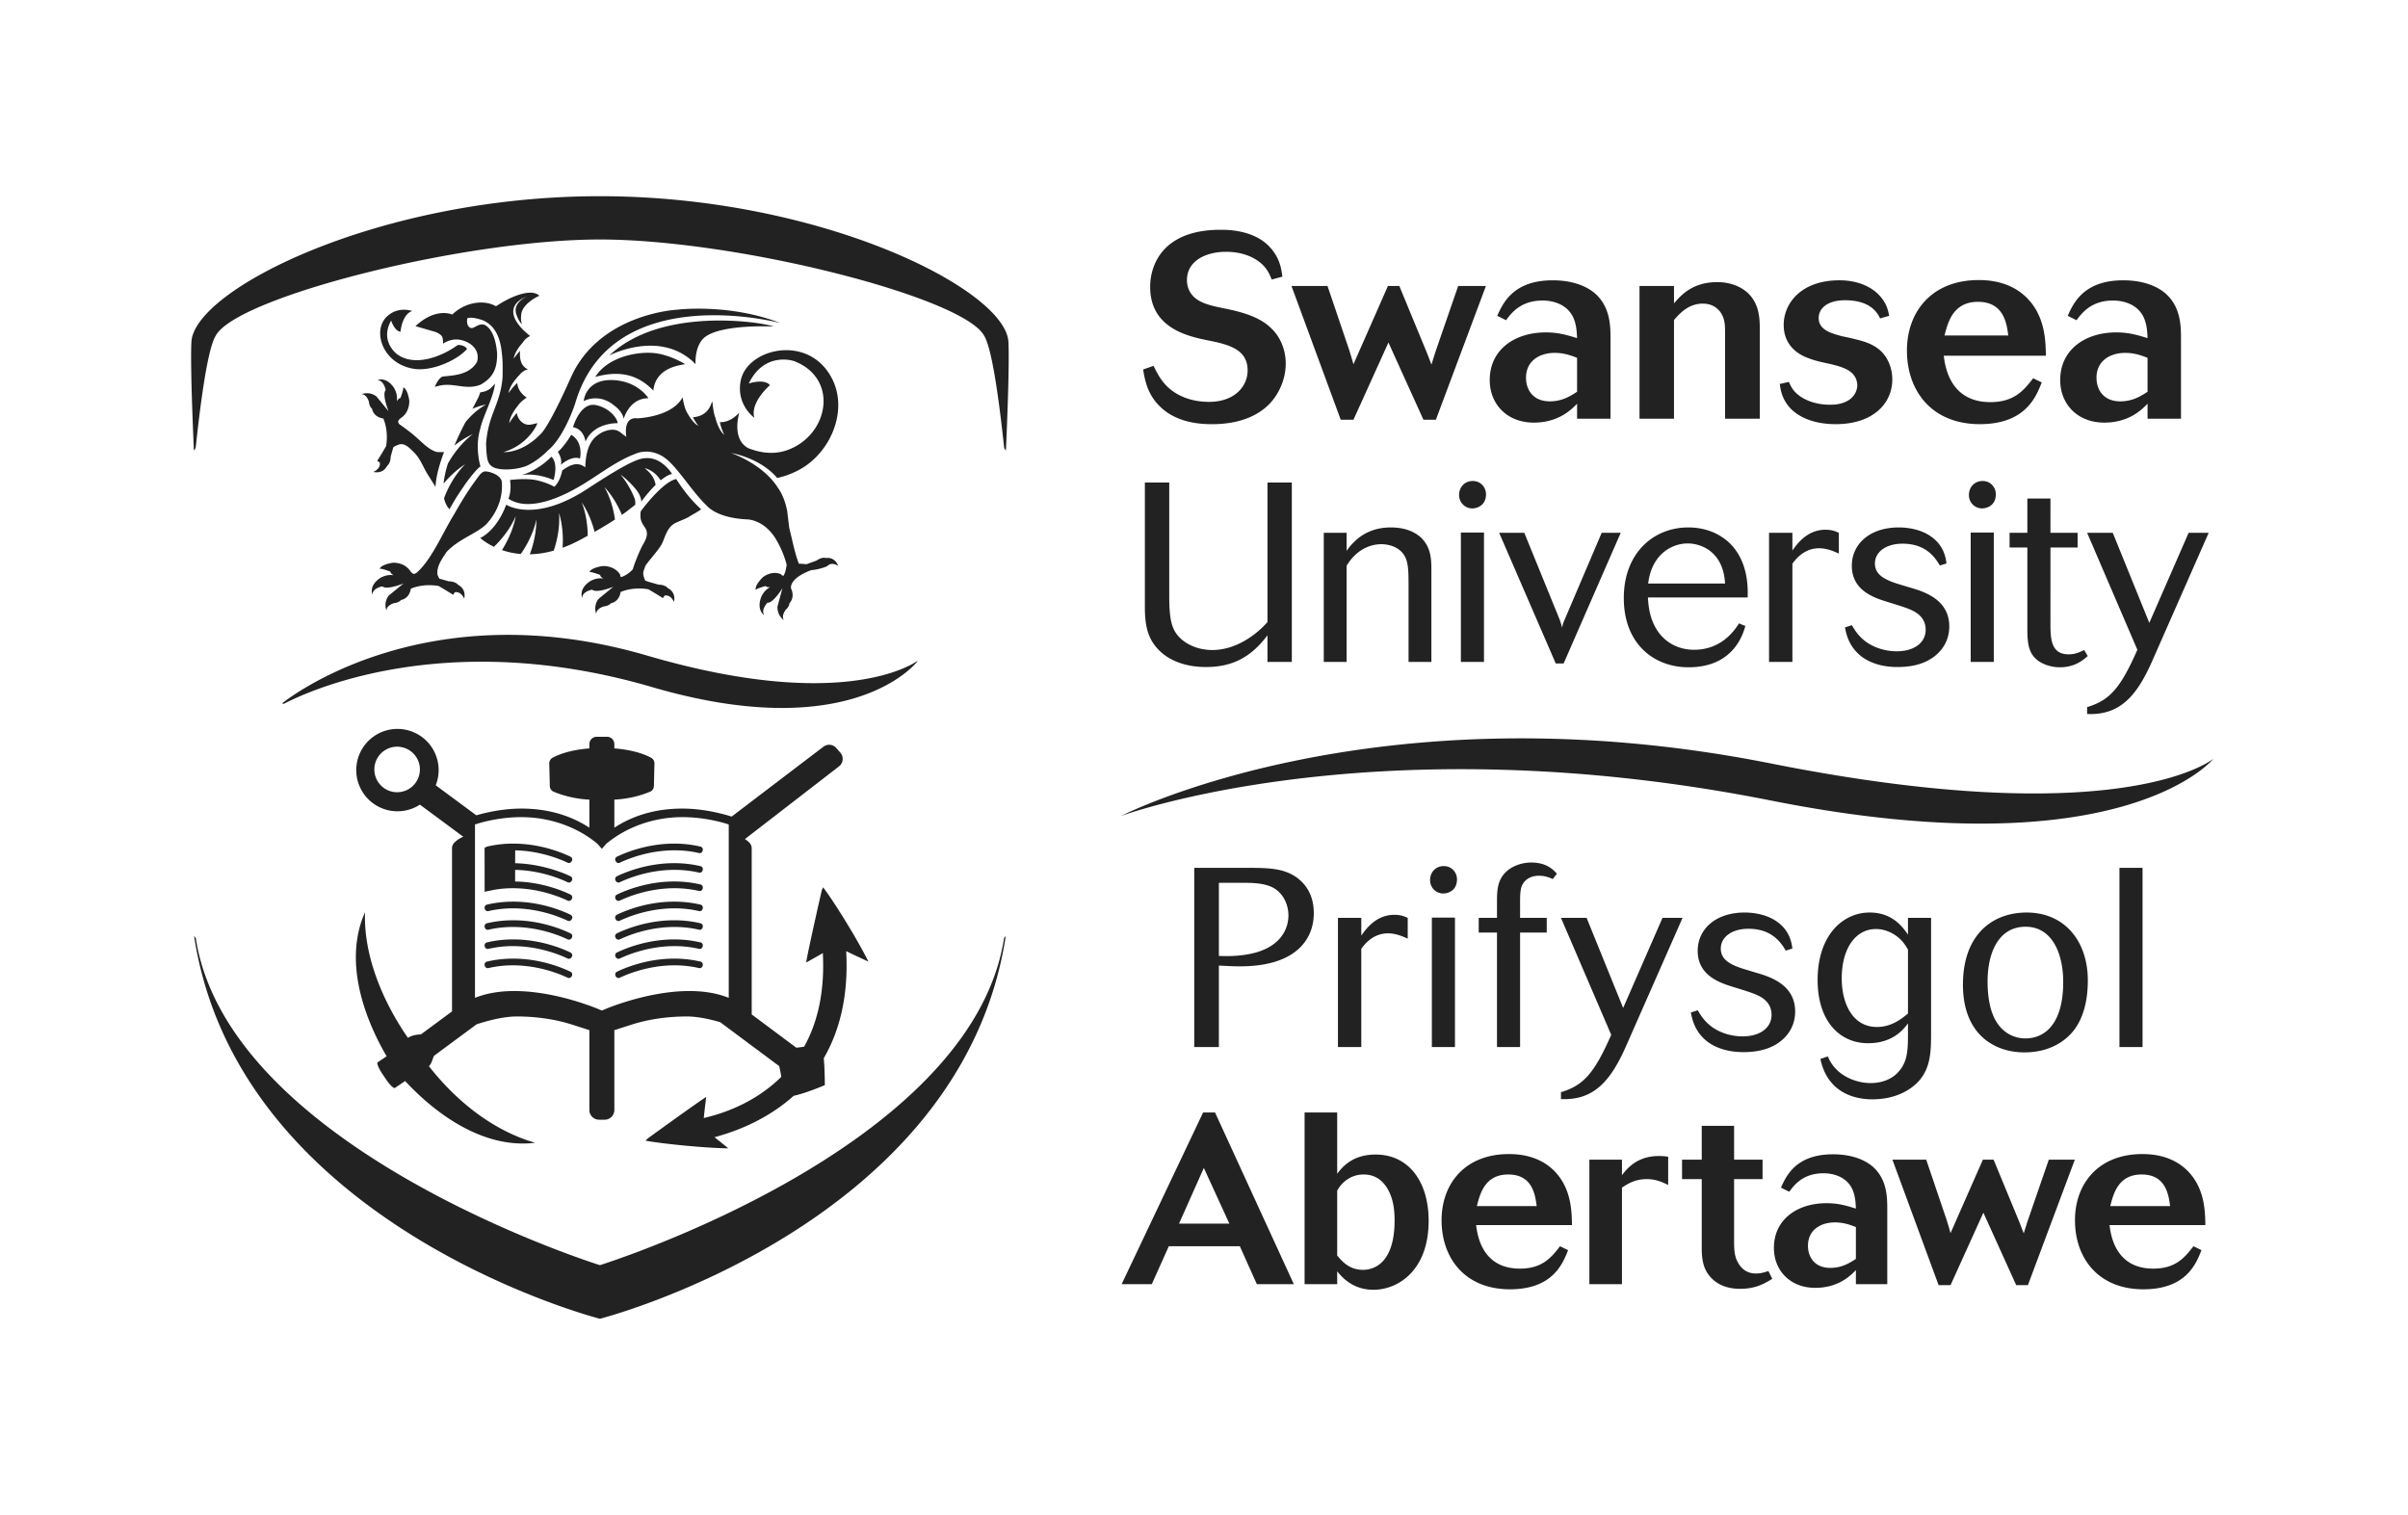 <svg viewBox="0 0 1650 1038" xmlns="http://www.w3.org/2000/svg" xml:space="preserve" style="fill-rule:evenodd;clip-rule:evenodd;stroke-linejoin:round;stroke-miterlimit:2"><path d="M142.803 158.138c-2.14-4.325-6.35-10.862-7.453-12.211l-.22.501c-.021.089-1.951 8.471-2.576 11.856.504-.255 1.365-.749 2.097-1.167l.658-.377.02.496c.234 5.739-.792 10.721-3.051 14.809l-.041.076c-.415.073-.856.13-1.295.173l-7.333-5.471v-27.32c0-.349-.136-.679-.382-.924a4.592 4.592 0 0 0-.729-.594l15.471-11.956c.71-.549.808-1.581.216-2.255-.224-.254-.446-.51-.669-.764a1.553 1.553 0 0 0-2.11-.212l-15.098 11.492c-1.502-.477-4.645-1.317-8.104-1.317-4.228 0-7.976 1.055-11.181 3.141v-4.611c1.52-.082 3.7-.383 5.907-1.323.355-.149.59-.519.599-.933l.088-3.67a1.049 1.049 0 0 0-.516-.946c-.852-.472-2.777-1.3-6.078-1.554v-.707c0-.668-.54-1.207-1.207-1.207h-1.695c-.667 0-1.206.539-1.206 1.207v.707c-3.301.254-5.226 1.082-6.079 1.554-.325.181-.524.548-.515.946l.088 3.67c.009.414.244.784.598.933 2.207.94 4.388 1.241 5.908 1.323v4.611c-3.205-2.086-6.954-3.141-11.181-3.141-2.991 0-5.747.628-7.409 1.107l-6.673-4.939a6.772 6.772 0 0 0-6.295-9.27 6.773 6.773 0 1 0 3.69 12.452l7.137 5.283c-.649.241-1.156.655-1.473.973a1.298 1.298 0 0 0-.382.924v26.824l-5.105 3.778c-.799.023-1.615.211-2.142.575-4.063-5.861-7.315-13.426-7.058-20.657-3.418 7.647-.496 16.746 3.552 23.686l-1.47.989c-.193.131.144.971.752 1.877l.628.931c.609.905 1.26 1.535 1.454 1.405l1.682-1.132c5.425 5.827 13.165 11.152 21.373 10.154-7.003-2.022-13.02-6.924-17.468-12.6.41-.323.576-1.1.832-1.697l7.012-5.189c2.042-.661 4.522-1.287 6.605-1.287 3.304 0 6.426.491 9.015 1.313-.006.011.03.022.102.032l2.83.909a1.336 1.336 0 0 0-.008.156v12.968a1.6 1.6 0 0 0 1.599 1.6h.908a1.6 1.6 0 0 0 1.601-1.6V169.57c0-.053-.002-.105-.008-.156l2.831-.909c.071-.01.107-.021.102-.032 2.587-.822 5.71-1.313 9.013-1.313 1.709 0 3.681.42 5.463.936l9.701 7.224c.138.573.263 1.179.345 1.772-4.063 4.006-8.934 5.839-12.329 6.67l-.413.101.042-.425c.058-.583.128-1.174.193-1.707.058-.474.121-.986.151-1.344-2.8 1.889-9.538 6.789-9.578 6.814l-.392.378c1.765.365 9.009 1.203 13.622 1.266-.504-.409-1.21-.982-1.813-1.462l-.461-.367.567-.161c3.443-.97 8.26-2.897 12.45-6.646 2.135-.467 5.126-1.759 5.126-1.759s0-2.384-.175-4.434c2.749-4.726 4-10.473 3.711-17.095l-.022-.506.455.222c.833.405 2.304 1.088 3.199 1.501zm-77.499-27.855a3.745 3.745 0 1 1-.002-7.49 3.745 3.745 0 0 1 .002 7.49zm54.529 33.813c-1.845-.742-4.016-1.119-6.463-1.119-5.595 0-11.18 1.916-13.526 2.839-.394.184-1.174.475-.875.362 0 0-.202-.069-.85-.352-2.33-.92-7.937-2.849-13.551-2.849-2.447 0-4.617.377-6.463 1.119v-28.509c1.077-.361 4.016-1.208 7.629-1.208 4.713 0 9.183 1.621 12.51 4.381l.725.832.724-.832c3.329-2.76 7.799-4.381 12.511-4.381 3.613 0 6.552.847 7.629 1.208v28.509z" style="fill:#222;fill-rule:nonzero" transform="scale(4.167)"/><path d="M101.18 141.189a.484.484 0 0 0 .041.39l.047.083a.491.491 0 0 0 .649.21c1.292-.612 4.757-2.038 9.011-2.038 1.376 0 2.726.152 4.015.452l.083.013h.029a.498.498 0 0 0 .482-.372l.021-.09a.503.503 0 0 0-.37-.614 18.937 18.937 0 0 0-4.315-.491c-4.498 0-8.096 1.51-9.431 2.157a.496.496 0 0 0-.262.3zM101.267 144.877a.494.494 0 0 0 .65.212c1.283-.614 4.726-2.039 9.005-2.039 1.378 0 2.731.152 4.021.453l.084.013h.028c.224 0 .422-.15.483-.374l.02-.086a.5.5 0 0 0-.37-.617 18.989 18.989 0 0 0-4.316-.491c-4.492 0-8.091 1.508-9.432 2.158a.502.502 0 0 0-.219.694l.046.077zM115.188 145.451a18.933 18.933 0 0 0-4.316-.491c-4.492 0-8.09 1.508-9.432 2.157a.5.5 0 0 0-.259.306.487.487 0 0 0 .04.389l.046.084a.498.498 0 0 0 .65.209c1.293-.612 4.757-2.037 9.01-2.037 1.376 0 2.728.151 4.015.452l.084.013h.028c.226 0 .423-.15.484-.372l.021-.09a.508.508 0 0 0-.371-.62zM101.262 151.206a.499.499 0 0 0 .651.209c1.286-.612 4.742-2.039 9.01-2.039 1.378 0 2.731.152 4.019.453l.084.013h.028a.5.5 0 0 0 .484-.373l.019-.086a.499.499 0 0 0-.369-.617 18.967 18.967 0 0 0-4.32-.491c-4.509 0-8.097 1.508-9.433 2.157a.508.508 0 0 0-.221.694l.048.08zM115.183 151.83a18.997 18.997 0 0 0-4.317-.49c-4.495 0-8.093 1.508-9.43 2.156a.491.491 0 0 0-.221.688l.046.086a.5.5 0 0 0 .652.21c1.286-.612 4.737-2.04 9.009-2.04 1.377 0 2.73.153 4.021.453l.082.013h.029a.5.5 0 0 0 .484-.371l.02-.09a.503.503 0 0 0-.375-.615zM115.188 154.978a19.008 19.008 0 0 0-4.316-.491c-4.491 0-8.09 1.508-9.432 2.158a.5.5 0 0 0-.259.305.49.49 0 0 0 .039.388l.047.079a.497.497 0 0 0 .65.211c1.293-.614 4.757-2.039 9.012-2.039 1.376 0 2.726.153 4.013.452l.084.013h.028a.499.499 0 0 0 .484-.371l.021-.09a.507.507 0 0 0-.371-.615zM115.194 158.137a18.944 18.944 0 0 0-4.318-.491c-4.492 0-8.09 1.507-9.43 2.157a.5.5 0 0 0-.26.304c-.041.131-.026.271.081.468a.495.495 0 0 0 .65.211c1.291-.612 4.756-2.038 9.01-2.038 1.376 0 2.727.152 4.015.452l.084.013h.028a.503.503 0 0 0 .483-.366l.02-.09a.508.508 0 0 0-.363-.62zM93.822 150.433c-1.334-.649-4.924-2.157-9.432-2.157-1.475 0-2.929.165-4.32.49a.495.495 0 0 0-.314.227.515.515 0 0 0-.057.386l.021.092c.061.218.26.371.484.371l.083-.006.028-.007c1.289-.3 2.641-.453 4.02-.453 4.266 0 7.724 1.426 9.011 2.04a.495.495 0 0 0 .65-.212l.046-.076a.49.49 0 0 0 .041-.388.509.509 0 0 0-.261-.307zM93.822 153.497c-1.338-.648-4.936-2.157-9.43-2.157a18.99 18.99 0 0 0-4.317.49.511.511 0 0 0-.321.232.506.506 0 0 0-.055.381l.021.092c.061.219.26.372.484.372l.083-.006.028-.007a17.709 17.709 0 0 1 4.021-.453c4.269 0 7.724 1.426 9.01 2.039a.498.498 0 0 0 .649-.21l.046-.083a.494.494 0 0 0-.219-.69zM93.816 156.644c-1.338-.648-4.939-2.157-9.43-2.157-1.473 0-2.924.165-4.317.492a.501.501 0 0 0-.369.612l.02.092c.06.218.259.372.483.372l.084-.006.028-.007a17.663 17.663 0 0 1 4.015-.453c4.255 0 7.719 1.426 9.009 2.038a.498.498 0 0 0 .652-.21l.046-.078a.485.485 0 0 0 .042-.386.511.511 0 0 0-.263-.309zM93.812 159.803c-1.339-.648-4.936-2.157-9.431-2.157-1.473 0-2.926.165-4.318.491a.494.494 0 0 0-.307.227.52.52 0 0 0-.057.39l.021.088c.061.218.26.371.484.371l.083-.006.028-.007c1.287-.3 2.638-.452 4.016-.452 4.254 0 7.719 1.426 9.008 2.037a.498.498 0 0 0 .651-.209l.043-.079a.508.508 0 0 0-.221-.694zM81.307 146.32c.983-.169 2-.253 3.024-.253 4.254 0 7.718 1.426 9.01 2.039a.498.498 0 0 0 .649-.21l.046-.084a.485.485 0 0 0 .043-.386.507.507 0 0 0-.262-.309c-1.302-.631-4.765-2.085-9.113-2.154l.005-1.91c4.107.08 7.394 1.443 8.63 2.035a.5.5 0 0 0 .652-.21l.046-.078a.491.491 0 0 0 .041-.389.516.516 0 0 0-.261-.306c-.708-.343-4.425-2.032-9.106-2.149l.005-2.117c4.083.082 7.381 1.443 8.623 2.032a.496.496 0 0 0 .651-.209l.046-.083a.493.493 0 0 0-.219-.689c-1.338-.649-4.936-2.158-9.431-2.158-1.474 0-2.926.165-4.309.495l-.393.198.009 7.227 1.614-.332zM111.197 78.776c-.036.005-.105-.002-.142.002.003.004.142-.002.142-.002-2.143.449-5.28 4.561-5.837 5.314-.154 1.207.048 1.744.667 2.623.65.912.309 1.827-.317 2.884-.456.795-1.363 2.973-1.651 4.029-.527.576-1.271 1.084-1.926 1.28-.134-.075-.189-.473-.189-.473-1.031-1.518-2.906-1.339-2.906-1.339-2.024.344-2.102.984-2.102.984.434-.047 1.753.473 1.753.473.005.312.536.599.536.599-1.229-.228-2.268.485-2.268.485-1.878 1.295-1.216 2.714-1.216 2.714.004-1.116 1.634-1.376 1.634-1.376.71.651 3.474-.477 3.474-.477l-2.433 1.994c-.915 1.221-.373 2.443-.373 2.443.038-.9 1.272-1.21 1.272-1.21.828-.086 1.116-.505 1.116-.505 1.498-.321 1.612-1.862 1.612-1.862 2.276-.949 4.575-.444 4.575-.444a61.064 61.064 0 0 1 2.391 1.451l.268-.414c1.048-.226 1.556 1.049 1.556 1.049.358-1.682-.968-2.246-.968-2.246-.542-.643-1.553-.604-1.553-.604l-1.7-.477c-.013-.022-.511-.182-.524-.208-.151-.42-.378-.912-.301-1.367a6.15 6.15 0 0 1 .43-1.198c.887-1.188 2.228-2.633 2.675-3.576.475-.992.803-2.586 2.082-3.267.518-.263 1.188-.513 1.767-.781l.002.002s.024-.011.056-.03c.307-.144.585-.293.791-.452 1.041-.558 1.71-1.031 1.71-1.031-.861-.795-2.417-2.323-4.103-4.987zM106.045 77.002c1.567.388 2.437 1.731 2.593 1.991.635-.52 1.285-.93 1.877-1.053 0 0-1.673-2.809-4.358-2.595-.044 0-.091.003-.136.007h-.014l-.001.001c-1.369.094-3.832 1.386-9.463 5.066-8.692 5.682-13.301 2.575-13.301 2.575-1.633 4.393-4.27 5.476-4.27 5.476s.78.745 2.249 1.45a16.94 16.94 0 0 0 2.509-3.031c.228-.357.432-.7.588-1.003.165-.3.287-.559.367-.742l.133-.287s-.025.112-.066.309c-.039.198-.101.48-.197.815-.087.337-.213.724-.363 1.135-.148.413-.325.849-.524 1.274-.35.765-.76 1.494-1.124 2.072.878.301 1.907.545 3.083.646.035-.05.067-.093.104-.148a16.917 16.917 0 0 0 1.786-3.316c.156-.394.291-.77.387-1.097.104-.325.175-.603.219-.799l.074-.306-.005.316c-.001.201-.007.49-.038.837a16.037 16.037 0 0 1-.411 2.534c-.175.723-.401 1.43-.622 2.026a15.907 15.907 0 0 0 3.93-.602c.024-.069.046-.129.071-.205.21-.627.443-1.491.596-2.375.082-.442.14-.889.178-1.311.04-.422.063-.819.062-1.161a9.82 9.82 0 0 0-.017-.828l-.015-.316s.032.111.085.305a9.5 9.5 0 0 1 .2.813c.078.34.145.742.201 1.176.058.435.101.902.121 1.372.036.718.022 1.438-.018 2.056a22.64 22.64 0 0 0 2.948-1.333c.404-.217.795-.432 1.181-.646a17.239 17.239 0 0 0-.336-3.262c-.086-.414-.18-.802-.279-1.128a10.413 10.413 0 0 0-.257-.787l-.106-.297.169.266c.111.169.264.415.429.72.173.302.354.668.534 1.067a17.159 17.159 0 0 1 .978 2.786 66.545 66.545 0 0 0 3.343-2.022 16.3 16.3 0 0 0-.442-2.183 14.7 14.7 0 0 0-.801-2.206 9.44 9.44 0 0 0-.348-.703l-.141-.264.198.224c.129.141.308.349.509.609a15.128 15.128 0 0 1 1.337 2.031c.323.583.608 1.189.831 1.724a25.711 25.711 0 0 0 1.667-1.259h.002l.521-.395s.092-.628-.144-1.169a15.608 15.608 0 0 0-.423-.939 14.05 14.05 0 0 0-.598-1.098 12.167 12.167 0 0 0-.601-.921 9.394 9.394 0 0 0-.474-.624l-.188-.234.237.184c.153.115.368.284.613.502a14.963 14.963 0 0 1 1.694 1.746c.045.052.085.107.128.16 0 0 .759.946.753 1.867 0 0 1.055-1.474 2.358-2.752-.27-1.85-1.971-2.792-1.762-2.741zM68.033 60.648c2.928.473 7.092-1.357 8.76-3.253-.261-.513-1.076-.718-1.544-.647-2.222 1.659-6.953 3.777-9.989 1.47 0 0-2.86-2.101-.939-5.501 0 0 .541 1.733 1.541 1.835 0 0 .224-2.861 1.921-3.402 0 0-2.363-.901-4.248.996-2.316 2.331-.626 7.674 4.498 8.502zM85.688 78.135c2.688-.436 5.339.804 5.339.804.838-2.954-.352-3.836-.352-3.836-2.494 2.509-4.987 3.032-4.987 3.032zM95.374 75.403s.626-2.674-1.444-3.898c0 0-1.096 1.872-2.204 2.805 0 0 .798 1.11.496 2.133 0 0 1.744-1.584 3.152-1.04zM102.556 68.887s.894-3.399 4.066-3.399c0 0-1.757-2.906-6.034-2.988C96.312 62.416 96 65.876 96 65.876v.098c.002-.044 2.464-1.413 5.037.743 0 0 1.342.935 1.519 2.17zM76.885 72.118c-.254.223-.533.504-.821.81a16.889 16.889 0 0 0-2.234 2.999c-.072.121-.132.232-.19.337l-.031.093c-.324 1.08-.568 2.16-.672 3.171.234-.278.481-.56.741-.833.318-.337.652-.658.974-.947.323-.285.63-.545.907-.748.271-.21.506-.371.672-.48l.259-.174-.214.228c-.137.142-.327.35-.541.611-.22.254-.456.568-.699.909a16.781 16.781 0 0 0-1.788 3.254c-.099.234-.17.429-.229.59.154.71.446 1.33.913 1.821-.013-.031.152-.336.418-.785.562-.999 1.185-1.941 1.84-2.89l-.003-.002c1.011-1.509 2.375-3.142 2.824-3.368 0 0-.976-3.08-.038-6.208.417-2.002 2.228-5.241 2.42-7.434-.6.745-1.062 1.269-2.42 1.45l-.256.729v-.002l-1.031 1.981a11.688 11.688 0 0 1 1.446-.515c.24-.069.442-.114.585-.142l.221-.049-.196.114a6.333 6.333 0 0 0-.505.31c-.41.267-.926.658-1.395 1.091-.472.431-.9.898-1.194 1.262l-.124.157c-.153.292-.316.603-.498.967a49.36 49.36 0 0 0-.886 1.879 37.03 37.03 0 0 0-.416.968 15.384 15.384 0 0 1 2.012-1.361c.299-.172.555-.301.736-.387l.281-.137-.242.196c-.157.124-.377.304-.626.535zM114.364 59.884c-.039-1.698.365-3.648 1.723-4.572 2.994-2.038 11.121-1.618 11.121-1.618-1.691-.676-18.382-3.403-27 4.757 0 0 7.889-4.126 13.584.873.211.133.396.431.572.56z" style="fill:#222;fill-rule:nonzero" transform="scale(4.167)"/><path d="M112.672 59.884s-2.078-1.297-4.437-1.727c-2.964-.54-8.253.42-10.341 3.829 5.319-1.496 7.994.68 9.54 2.244.376-3.819 4.436-4.174 5.238-4.346zM96.276 72.616c1.389-3.186 5.291-3.022 5.291-3.022.011-.591-1.095-2.407-3.503-2.962-2.662-.614-3.842 3.62-3.842 3.62 1.845.315 2.054 2.364 2.054 2.364zM79.626 77.541c-.548.16-.997.897-.997.897-1.508 1.998-2.476 3.554-3.932 6.096-1.815 2.931-3.578 7.171-5.904 9.393-.207.193-.293.314-.623.43-.329.117-.722-.468-.722-.468-1.031-1.519-2.905-1.341-2.905-1.341-2.025.345-2.103.985-2.103.985.435-.049 1.754.472 1.754.472.004.312.536.6.536.6-1.23-.228-2.269.484-2.269.484-1.878 1.295-1.216 2.714-1.216 2.714.004-1.116 1.634-1.375 1.634-1.375.71.651 3.474-.476 3.474-.476l-2.433 1.993c-.915 1.221-.373 2.442-.373 2.442.038-.899 1.272-1.208 1.272-1.208.828-.087 1.116-.507 1.116-.507 1.498-.32 1.612-1.862 1.612-1.862 2.275-.949 4.575-.443 4.575-.443a60.42 60.42 0 0 1 2.391 1.45l.268-.414c1.048-.224 1.555 1.049 1.555 1.049.358-1.681-.967-2.245-.967-2.245-.542-.642-1.553-.604-1.553-.604l-1.549-.435a3.218 3.218 0 0 1-.329-.662c-.188-1.376.808-2.673 1.473-3.712 2.041-2.223 5.211-3.114 6.69-4.73 1.314-1.476 2.637-3.791 2.42-6.764-.089-1.285-2.369-1.885-2.895-1.759zM63.034 68.82c.95 2.276.444 4.574.444 4.574-.813 1.409-1.45 2.392-1.45 2.392l.413.268c.225 1.047-1.049 1.555-1.049 1.555 1.683.359 2.247-.968 2.247-.968.641-.541.604-1.552.604-1.552l.433-1.549c.193-.124.405-.237.664-.329.834-.438 1.537.065 2.066.532.194.183.389.366.579.569 1.137 1.033 1.615 2.605 2.436 3.84l-.003.009 1.194 1.903c.061-1.162.333-2.435.716-3.706.204-.68.439-1.354.69-2.015h-.987a.619.619 0 0 0-.161 0c-1.381-.355-2.459-1.63-3.757-2.721-.403-.374-1.372-1.09-2.158-1.658-.229-.165-.35-.192-.468-.521-.117-.328.47-.722.47-.722 1.518-1.031 1.34-2.906 1.34-2.906-.344-2.024-.985-2.102-.985-2.102.048.434-.472 1.754-.472 1.754-.312.004-.599.535-.599.535.227-1.229-.486-2.268-.486-2.268-1.294-1.878-2.713-1.216-2.713-1.216 1.115.004 1.376 1.634 1.376 1.634-.651.711.475 3.474.475 3.474l-1.992-2.433c-1.222-.915-2.444-.373-2.444-.373.9.038 1.209 1.273 1.209 1.273.088.826.506 1.114.506 1.114.321 1.498 1.862 1.613 1.862 1.613z" style="fill:#222;fill-rule:nonzero" transform="scale(4.167)"/><path d="m90.214 73.972.002.001c2.133-1.783 3.91-6.111 4.422-7.817 6.114-20.351 33.681-13.031 33.681-13.031-8.487-3.286-17.039-2.188-17.039-2.188s-12.724.632-17.404 11.14c-2.805 6.292-4.222 8.463-4.817 9.151l-.003-.002c-3.263 3.447-6.263 3.116-6.263 3.116 3.144-.897 4.722-3.182 5.133-3.862 0 0 .408-.652.431-.886-.274.041-1.003.253-1.327.257-.98.038-1.855-.789-2.05-1.927-.723.78-1.24 1.67-1.24 1.67.098-1.088.89-2.235 1.47-2.942.137-.201.311-.389.491-.559l.127-.131.006.01c.396-.35.775-.584.775-.584s-1.472-.865-1.542-2.416c-.822.748-1.446 1.672-1.446 1.672.19-1.188 1.219-2.389 1.844-3.024.524-.691 1.374-.912 1.374-.912s-1.569-.315-1.315-3.012c-.619.647-1.053 1.29-1.053 1.29.154-.973.875-1.955 1.473-2.628.495-.812 1.238-1.097 1.238-1.097a3.466 3.466 0 0 1-.424-.353 12.894 12.894 0 0 1-.564-.502 9.193 9.193 0 0 1-.932-1.036c-.303-.411-.603-.882-.755-1.421a2.306 2.306 0 0 1-.102-.824c.008-.277.095-.54.204-.774.119-.23.263-.436.43-.598.157-.175.336-.305.496-.425.33-.23.629-.382.841-.477l.333-.15-.323.169c-.203.11-.325.182-.634.427-.15.128-.315.265-.454.441a2.158 2.158 0 0 0-.368.585 1.79 1.79 0 0 0-.14.709c.002.248.049.498.14.734.241.643.468 1.135.904 1.574-.174-.533-.193-.968-.129-1.577.167-1.915 2.981-3.124 2.981-3.124s-.324-.393-1.026-.47c0 0-1.972-.512-6.098 2.196-2.073-1.182-5.168-.618-7.19 1.364 0 0-2.668-1.26-6.049 1.905l3.373.981c.999.501 1.167.662 1.158 1.898 1.523-.963 2.84-.787 3.977-.243.672.332 2.102 1.297 1.629 3.197a3.548 3.548 0 0 1-.532.748c-1.343 1.441-3.422 1.529-5.084 1.701-.557.084-1.107 1.135-1.348 1.697l.47-.111c2.574-.75 4.58.787 7.127-.275 2.03-1.201 2.675-2.629 2.653-5.094-.293-3.652-1.63-4.571-2.152-4.738-1.056-.264-1.719.847-2.309.485-.707-.435-.435-1.542-.435-1.542.701-.278 2.096.158 2.662.374.751.387 2.687 1.337 3.027 5.552.159 1.292.116 2.239.104 3.807-.405 4.58-2.316 5.923-2.715 10.839.078 2.815.327 3.283.911 3.75 1.079.864 4.524.621 6.128-.228 1.218-.644 2.302-1.505 3.247-2.46zM83.572 82.099l.011-.025-.011.025zM83.572 82.099c-.005.013-.005.011 0 0zM83.583 82.073l.021-.051-.021.051zM135.856 91.774c-.774-.217-1.545.395-1.545.395l-1.591.583c-.09.085-1.232-.107-1.339-.028-.286-.693-.599-1.685-1.038-3.555l-.003-.016a48.65 48.65 0 0 1-.194-.855h-.008l-.366-1.549-.343-2.843s-.02-.074-.056-.195c-.487-2.255-1.357-3.344-1.425-3.454l-.001.004c-2.489-3.999-7.706-5.756-7.765-5.768.232.045 4.783.787 7.623 4.113a13.797 13.797 0 0 0 3.821-1.462c5.391-3.017 8.53-11.023 4.142-16.5-4.331-5.407-13.018-2.938-13.967 1.959-.772 3.985 2.239 6.094 2.239 6.094-.722-2.559 2.568-5.353 2.568-5.353-.935-1.138-3.478-.277-3.478-.277 2.57-5.354 7.439-3.69 7.439-3.69 7.398 2.842 5.764 12.09-1.006 14.608-2.211.823-4.463.514-6.459-.258-2.915-1.466-1.53-5.878-1.53-5.878s-1.415 1.687-3.183 1.568l-.006-.001c.158 1.009.71 2.088.71 2.088-.997-.788-1.472-2.847-1.472-2.847h.002c-.463-1.135-.41-3.078-.589-2.48-.258.851-.946 2.264-3.036 2.435-.019.002-.038-.005-.057-.004.379.769.898 1.424.898 1.424-.73-.372-1.351-1.302-1.7-1.916-.658-.919-.891-2.784-.891-2.784-1.493 2.773-5.775 3.368-7.417 3.464-2.495-.3-1.834 3.012-1.834 3.012-.902-.475-1.108-1.123-2.268-1.137-.528-.028-1.585.27-2.049.63-1.309.79-2.322 2.107-2.444 5.564-1.249-1.009-2.519-.422-3.781.509 0 0-.318 1.791-1.3 2.674-1.573-.858-3.337-1.186-3.735-1.198l.006-.001s-1.426-.176-3.561.089c0 0 .308 1.688-.26 3.074 3.208 2.142 8.29-.112 11.109-1.697 3.212-1.77 6.229-4.321 9.603-5.62 1.693-.761 3.49-.453 4.925.543 2.057 1.428 4.393 5.411 6.851 7.797.138.134 1.618 2.131 6.734 2.38 0 0 2.684-.052 4.686 3.126.091.152.186.313.283.486.071.129.144.252.213.391.472.893.966 2.019 1.349 3.438-.054.392-.125.82-.239 1.19-.059.209-.14.379-.226.531l-.009-.001c-.054.344-.496-.163-.496-.163-1.639-.653-3.008.567-3.008.567-1.395 1.442-1.106 2.012-1.106 2.012.314-.289 1.63-.617 1.63-.617.175.252.748.183.748.183-1.087.519-1.51 1.698-1.51 1.698-.761 2.137.534 2.92.534 2.92-.607-.916.526-2.063.526-2.063.912.125 2.458-2.382 2.458-2.382l-.814 3.028c-.047 1.525 1.047 2.216 1.047 2.216-.464-.759.333-1.72.333-1.72.598-.545.595-1.054.595-1.054.997-1.122.244-2.45.244-2.45-.14-1.84 3.336-2.986 3.336-2.986 1.547-.14 2.648-.673 2.648-.673.698-.786 1.792-.032 1.792-.032-.641-1.584-1.987-1.286-1.987-1.286zM150.91 108.705l-.146.05c-1.691 1.122-13.725 8.02-44.338-.94-37.294-10.917-60.036 7.857-60.036 7.857l.295.07c3.343-1.746 26.171-12.801 60.535-2.753 33.222 9.726 43.69-4.284 43.69-4.284zM98.636 216.876s59.449-15.187 66.747-62.944l-.272.317c-5.34 34.795-66.475 53.812-66.475 53.812h.027s-61.133-19.017-66.474-53.812l-.272-.317c7.297 47.757 66.746 62.944 66.746 62.944" style="fill:#222;fill-rule:nonzero" transform="scale(4.167)"/><path d="M98.621 39.384c22.559 0 59.788 9.504 63.198 15.81 1.672 2.6 3.04 16.113 3.312 18.496l.28.417s.644-13.733.411-17.896c-.48-8.613-30.83-23.947-67.201-23.947h.057c-36.369 0-66.72 15.334-67.2 23.947-.232 4.163.411 17.896.411 17.896l.28-.417c.271-2.383 1.64-15.896 3.312-18.496 3.41-6.306 40.639-15.81 63.197-15.81M363.964 124.786s-14.804 18.39-72.774 6.857c-65.037-12.916-106.83 2.537-106.83 2.537s41.815-21.554 106.861-8.624c57.948 11.526 72.743-.77 72.743-.77zM184.437 211.186h4.96l2.8-6.24h11.68l2.8 6.24h6.08l-12.96-28.24h-1.96l-13.4 28.24zm17.72-9.96h-8.28l4.08-9.16 4.2 9.16zm12.368 9.96h5.36v-2.12c.68.84 2.48 3.04 5.96 3.04 4 0 9.08-3.12 9.08-11.36 0-6.36-3.239-10.88-8.72-10.88-3.88 0-5.519 2.12-6.32 3.16v-10.08h-5.36v28.24zm5.36-15.36c0-.04 1.28-2.68 4.36-2.68 2.04 0 3.36 1.16 4.16 2.8.8 1.6.92 3.44.92 4.76 0 6.72-3.12 8.12-5.2 8.12-2.28 0-3.479-1.44-4.24-2.36v-10.64zm36.647 9.12c-1.4 1.8-2.88 3.68-6.599 3.68-6.321 0-7-5.64-7.201-7.16h15.76c-.04-2.24-.081-6.04-2.92-8.92-2.48-2.48-5.679-2.76-7.44-2.76-7.239 0-11.08 4.88-11.08 10.88 0 6.28 3.881 11.36 11.24 11.36 7.04 0 8.68-4.2 9.561-6.44l-1.321-.64zm-13.679-6.6c.519-2.04 1.319-5.2 5.159-5.2 4.001 0 4.44 3.36 4.68 5.2h-9.839zm23.859-7.64h-5.359v20.48h5.359v-15.88c.92-.6 2.12-1.4 4.08-1.4 1.48 0 2.521.48 3.521.96v-4.64c-.481-.08-1-.12-1.521-.12-3.64 0-5.279 2.12-6.08 3.16v-2.56zm13.12 0h-3.239v3.2h3.239v11.32c0 1.8.2 3.6 1.681 5.04 1.559 1.56 3.679 1.68 4.639 1.68 2.64 0 4.08-.92 5.281-1.64l-.641-1.28c-.64.2-1.199.4-2.04.4-.399 0-2 0-2.96-1.8-.399-.68-.64-1.52-.64-3.24v-10.48h4.68v-3.2h-4.68v-5.56h-5.32v5.56zm30.508 8.12c0-1.88-.04-4.6-2.04-6.64-1.16-1.2-3.401-2.36-6.88-2.36-6.08 0-7.681 3.52-8.561 5.48l1.361.68c.8-1.08 2.239-3.04 5.639-3.04 1.521 0 3.8.52 4.76 2.68.441 1 .521 2.08.561 3.12-1.601-.48-2.88-.88-4.84-.88-4.761 0-8.641 2.64-8.641 7.36 0 3.68 2.641 6.56 6.8 6.56 3.801 0 5.801-2 6.681-2.92v2.32h5.16v-12.36zm-5.16 8.2c-1.04.68-2.321 1.48-4.201 1.48-2.679 0-3.679-1.88-3.679-3.64 0-2.6 2.08-3.84 4.439-3.84 1.361 0 2.401.36 3.441.76v5.24zm13.603 4.32h1.96l5.401-11.92 5.4 11.92h1.92l7.72-20.64h-4.281l-3.519 10.2-.601 1.92c-.439-1.08-.479-1.28-.88-2.24l-4.08-9.88h-1.76l-5.32 12.08c-.279-1-.359-1.24-.639-2.16l-3.361-9.92h-5.559l7.599 20.64zm41.905-6.4c-1.4 1.8-2.88 3.68-6.6 3.68-6.32 0-7-5.64-7.2-7.16h15.759c-.04-2.24-.08-6.04-2.919-8.92-2.48-2.48-5.68-2.76-7.44-2.76-7.24 0-11.08 4.88-11.08 10.88 0 6.28 3.88 11.36 11.239 11.36 7.04 0 8.681-4.2 9.561-6.44l-1.32-.64zm-13.68-6.6c.519-2.04 1.32-5.2 5.16-5.2 4 0 4.439 3.36 4.68 5.2h-9.84zM200.431 158.789c2.421.125 2.671.125 3.548.125 8.638 0 12.06-4.048 12.06-8.764 0-3.757-2.17-5.718-4.048-6.553-1.67-.751-3.589-.876-6.386-.876h-9.223v29.465h4.049v-13.397zm0-13.606h4.465c3.589 0 4.883.835 5.759 1.878.668.793 1.211 2.045 1.211 3.464 0 2.546-1.586 5.092-5.426 6.135-2.461.668-4.84.585-6.009.543v-12.02zm23.418 10.851c.417-.584 1.836-2.545 4.381-2.545 1.419 0 2.588.584 3.256.876v-3.422c-.585-.251-1.127-.501-2.212-.501-3.046 0-4.716 2.42-5.425 3.422v-2.921h-3.84v21.243h3.84v-16.152zm15.404-5.133h-3.798v21.285h3.798v-21.285zm-4.09-6.177a2.164 2.164 0 0 0 2.17 2.212c.71 0 2.254-.417 2.254-2.337 0-1.085-.835-2.171-2.17-2.171-1.336 0-2.254 1.002-2.254 2.296zm14.799 8.639h4.382v-2.42h-4.382v-2.045c0-1.837 0-2.797.459-3.548.418-.709 1.294-1.336 2.63-1.336 1.001 0 1.711.293 2.295.543.167-.25.501-.626.668-.876-.459-.501-1.586-1.837-4.174-1.837-1.753 0-3.005.626-3.756 1.169-1.878 1.419-1.92 3.38-1.92 5.3v2.63h-3.006v2.42h3.006v18.823h3.798v-18.823zm23.418-2.42-6.469 14.816-6.011-14.816h-4.214l8.263 19.24c-2.797 6.344-4.551 8.305-8.263 9.432v1.127c5.383.251 8.18-2.963 10.726-8.764l9.265-21.035h-3.297zm21.356 5.05c-.125-.96-.417-2.964-2.589-4.466-1.543-1.085-3.588-1.461-5.257-1.461-4.8 0-7.722 2.755-7.722 6.302 0 4.09 3.673 5.259 5.802 5.927 2.295.709 3.38 1.043 4.215 1.461.584.292 2.128 1.126 2.128 3.13 0 2.128-1.878 3.547-4.757 3.547-2.129 0-4.174-.751-5.551-1.961-.96-.835-1.461-1.711-1.837-2.337-.292.125-.793.25-1.126.375.208 1.002.584 3.172 2.796 4.842 1.669 1.21 3.756 1.669 5.843 1.669 2.295 0 4.465-.459 6.177-1.836 1.461-1.169 2.337-2.838 2.337-4.842 0-4.507-4.299-5.759-6.427-6.385-.292-.084-2.087-.626-2.212-.668-2.171-.71-3.59-1.544-3.59-3.297 0-1.878 1.795-3.256 4.55-3.256 3.964 0 5.424 2.421 6.135 3.59.292-.084.793-.251 1.085-.334zm19.01-5.05v2.754c-.876-1.252-2.546-3.631-6.302-3.631-4.466 0-8.556 3.798-8.556 11.102 0 6.719 3.59 10.392 8.306 10.392 4.132 0 5.885-2.379 6.552-3.255v1.21c0 3.005 0 4.967-1.502 6.678-1.127 1.335-2.88 1.92-4.633 1.92-1.961 0-4.007-.751-5.384-2.004-.96-.876-1.335-1.669-1.669-2.379l-1.211.418c1.253 5.968 6.261 6.636 8.515 6.636 3.589 0 6.01-1.336 7.429-2.755 2.253-2.295 2.253-5.217 2.253-8.389v-18.697h-3.798zm0 15.734c-.96.793-2.671 2.212-5.091 2.212-4.091 0-5.802-3.965-5.802-8.013 0-4.8 2.212-8.097 5.635-8.097 1.043 0 2.128.334 3.088.96 1.21.793 1.753 1.711 2.17 2.421v10.517zm29.574-5.426c0-6.51-3.839-11.185-10.058-11.185-5.676 0-10.476 3.673-10.476 11.853 0 1.962.251 6.094 3.423 8.848 2.337 1.962 4.966 2.296 6.677 2.296 4.634 0 7.095-2.296 8.139-3.631 1.419-1.837 2.295-4.591 2.295-8.181zm-4.048.251c0 6.803-2.962 9.265-6.219 9.265-2.128 0-4.34-1.21-5.384-4.006-.334-.793-.834-2.588-.834-5.343 0-4.465 1.627-9.015 6.26-9.015 4.3 0 6.177 4.299 6.177 9.099zm13.046-18.781h-3.797v29.466h3.797v-29.466zM212.426 79.35h-4.007v22.955c-1.878 2.128-5.217 4.591-9.057 4.591-2.796 0-5.049-1.294-6.051-2.88-.751-1.169-1.043-2.796-1.043-5.967V79.35h-4.007v20.493c0 3.088.501 5.216 2.254 7.011 1.586 1.669 4.257 2.838 7.763 2.838 3.923 0 7.178-1.252 10.141-5.217v4.382h4.007V79.35zm22.95 14.566c0-1.962-.042-3.964-1.794-5.592-.418-.334-1.795-1.586-4.884-1.586-4.425 0-6.427 2.713-7.262 3.839v-2.962h-3.756v21.242h3.756V93.039c1.46-2.462 3.673-3.546 5.718-3.546 1.252 0 3.548.501 4.174 2.795.292 1.127.292 2.213.292 4.509v12.06h3.756V93.916zm8.648-6.343h-3.798v21.284h3.798V87.573zm-4.09-6.178a2.164 2.164 0 0 0 2.17 2.213c.709 0 2.254-.417 2.254-2.338 0-1.085-.835-2.17-2.171-2.17-1.335 0-2.253 1.001-2.253 2.295zm23.446 6.22-6.051 14.189c-.334.751-.376 1.002-.459 1.419-.167-.71-.377-1.252-.418-1.377l-5.801-14.231h-4.132l9.307 21.493h1.294l9.391-21.493h-3.131zm24.002 10.642c.042-1.502.167-6.052-3.13-9.098-1.669-1.503-3.923-2.421-6.636-2.421-5.718 0-10.601 4.215-10.601 11.603 0 7.595 5.008 11.393 10.643 11.393 7.304 0 8.931-5.301 9.349-6.803-.293-.084-.752-.292-1.044-.418-.751 1.169-2.88 4.341-7.387 4.341-.626 0-3.631 0-5.76-2.755-1.627-2.17-1.753-4.631-1.836-5.842h16.402zm-16.36-2.295c.584-4.884 3.965-6.594 6.511-6.594 2.086 0 5.843 1.251 6.135 6.594h-12.646zm23.718-3.256c.418-.585 1.837-2.545 4.382-2.545 1.419 0 2.588.583 3.256.875v-3.421c-.584-.251-1.127-.501-2.212-.501-3.047 0-4.716 2.421-5.426 3.422v-2.921h-3.84v21.242h3.84V92.706zm25.338-.042c-.126-.96-.418-2.962-2.588-4.465-1.544-1.085-3.589-1.461-5.259-1.461-4.798 0-7.72 2.755-7.72 6.301 0 4.092 3.673 5.26 5.801 5.928 2.295.709 3.38 1.043 4.215 1.46.584.292 2.128 1.127 2.128 3.13 0 2.128-1.878 3.547-4.758 3.547-2.127 0-4.172-.751-5.55-1.961-.959-.835-1.46-1.711-1.836-2.337-.292.125-.794.25-1.128.375.209 1.002.586 3.172 2.798 4.842 1.669 1.21 3.756 1.669 5.842 1.669 2.295 0 4.465-.459 6.176-1.836 1.461-1.169 2.338-2.838 2.338-4.842 0-4.506-4.299-5.758-6.428-6.384-.292-.084-2.086-.626-2.212-.668-2.169-.71-3.588-1.544-3.588-3.298 0-1.878 1.795-3.255 4.548-3.255 3.965 0 5.426 2.42 6.135 3.589.293-.084.793-.251 1.086-.334zm7.779-5.091h-3.797v21.284h3.797V87.573zm-4.089-6.178a2.164 2.164 0 0 0 2.17 2.213c.709 0 2.253-.417 2.253-2.338 0-1.085-.835-2.17-2.17-2.17s-2.253 1.001-2.253 2.295zm13.405 8.64h4.466v-2.42h-4.466V81.98h-3.799v5.635h-2.922v2.42h2.922v13.23c0 2.546.167 4.257 1.878 5.467.627.417 1.837 1.002 3.465 1.002 2.463 0 3.798-1.169 4.591-1.837-.167-.292-.417-.709-.584-1.001-.71.334-1.461.709-2.546.709-3.005 0-3.005-2.671-3.005-5.384V90.035zm22.724-2.42-6.468 14.815-6.01-14.815h-4.217l8.265 19.239c-2.796 6.344-4.549 8.305-8.265 9.432v1.127c5.385.251 8.182-2.963 10.728-8.764l9.264-21.034h-3.297zM187.979 60.76c.256 1.576.639 4.006 2.728 6.052 2.856 2.855 7.033 2.941 8.567 2.941 1.28 0 6.266 0 9.506-3.367 1.534-1.62 2.642-4.007 2.642-6.607 0-2.345-.938-4.432-2.387-5.797-1.96-1.961-5.072-2.686-7.161-3.154-3.239-.64-5.541-1.108-6.436-3.325a4.142 4.142 0 0 1-.256-1.448c0-3.113 3.027-4.646 6.437-4.646 2.601 0 4.689.852 6.01 2.13.767.768 1.108 1.493 1.492 2.43l1.747-.469c-.128-1.023-.341-3.111-2.174-4.986-2.599-2.687-6.734-2.728-7.969-2.728-9.762 0-11.595 6.051-11.595 9.376 0 6.905 6.351 8.185 9.761 8.866 3.666.724 6.265 1.662 6.265 4.902 0 2.557-2.088 5.157-6.35 5.157-2.558 0-5.073-.767-6.906-2.556-1.108-1.11-1.662-2.261-2.216-3.369l-1.705.598zm32.493 8.268h2.088l5.754-12.701 5.754 12.701h2.046l8.227-21.993h-4.562l-3.75 10.868-.639 2.047c-.469-1.152-.511-1.365-.939-2.388l-4.347-10.527h-1.875l-5.669 12.873c-.298-1.067-.383-1.323-.683-2.303l-3.58-10.57h-5.925l8.1 21.993zm44.359-13.341c0-2.004-.044-4.901-2.175-7.076-1.236-1.279-3.624-2.514-7.332-2.514-6.477 0-8.182 3.751-9.121 5.839l1.449.725c.854-1.15 2.387-3.24 6.01-3.24 1.62 0 4.05.554 5.072 2.856.469 1.066.554 2.217.598 3.324-1.705-.511-3.069-.937-5.157-.937-5.073 0-9.207 2.813-9.207 7.843 0 3.922 2.812 6.99 7.246 6.99 4.049 0 6.18-2.13 7.118-3.111v2.472h5.499V55.687zm-5.499 8.738c-1.108.724-2.473 1.577-4.476 1.577-2.855 0-3.921-2.004-3.921-3.879 0-2.771 2.216-4.091 4.731-4.091 1.448 0 2.558.383 3.666.809v5.584zm30.046-10.315c0-1.833-.128-4.007-1.748-5.712-1.151-1.193-2.984-2.003-5.243-2.003-4.134 0-6.01 2.216-7.118 3.495v-2.855H269.6v21.823h5.669V52.619c.98-1.108 2.386-2.687 4.731-2.687 2.046 0 3.111 1.322 3.453 2.559.213.724.213 1.491.213 2.215v14.152h5.712V54.11zm3.29 9.036c.128 1.023.383 2.6 1.833 4.093.937.938 3.11 2.514 7.374 2.514 6.265 0 9.292-3.538 9.292-7.332 0-1.833-.683-3.451-1.705-4.518-1.236-1.279-2.899-1.746-4.092-2.046-.81-.213-1.62-.383-2.431-.553-1.918-.512-3.878-1.065-3.878-3.027 0-1.407 1.237-2.899 4.348-2.899 4.305 0 5.371 2.218 5.754 2.984l1.492-.426c-.171-.853-.426-2.13-1.705-3.453-1.364-1.406-3.58-2.386-6.479-2.386-6.351 0-9.164 3.835-9.164 7.332 0 3.963 3.282 5.199 4.134 5.498.981.383 1.96.596 2.942.809 2.769.597 4.177 1.152 4.816 2.557.128.385.213.725.213 1.066 0 .128 0 2.132-2.388 2.898-.723.257-1.448.3-2.13.3-2.387 0-4.433-.811-5.626-2.003-.597-.598-.853-1.195-1.108-1.748l-1.492.34zm41.664-.938c-1.492 1.918-3.069 3.922-7.033 3.922-6.735 0-7.459-6.01-7.672-7.63h16.794c-.043-2.386-.085-6.436-3.112-9.505-2.642-2.643-6.052-2.94-7.928-2.94-7.715 0-11.807 5.199-11.807 11.592 0 6.692 4.135 12.106 11.978 12.106 7.502 0 9.249-4.476 10.187-6.863l-1.407-.682zm-14.577-7.033c.554-2.174 1.407-5.54 5.498-5.54 4.263 0 4.732 3.58 4.987 5.54h-10.485zm38.885.512c0-2.004-.042-4.901-2.173-7.076-1.237-1.279-3.624-2.514-7.332-2.514-6.479 0-8.184 3.751-9.121 5.839l1.449.725c.852-1.15 2.387-3.24 6.01-3.24 1.62 0 4.049.554 5.072 2.856.469 1.066.554 2.217.597 3.324-1.704-.511-3.069-.937-5.158-.937-5.072 0-9.206 2.813-9.206 7.843 0 3.922 2.813 6.99 7.246 6.99 4.049 0 6.18-2.13 7.118-3.111v2.472h5.498V55.687zm-5.498 8.738c-1.108.724-2.472 1.577-4.476 1.577-2.855 0-3.921-2.004-3.921-3.879 0-2.771 2.216-4.091 4.731-4.091 1.449 0 2.558.383 3.666.809v5.584z" style="fill:#222;fill-rule:nonzero" transform="scale(4.167)"/></svg>